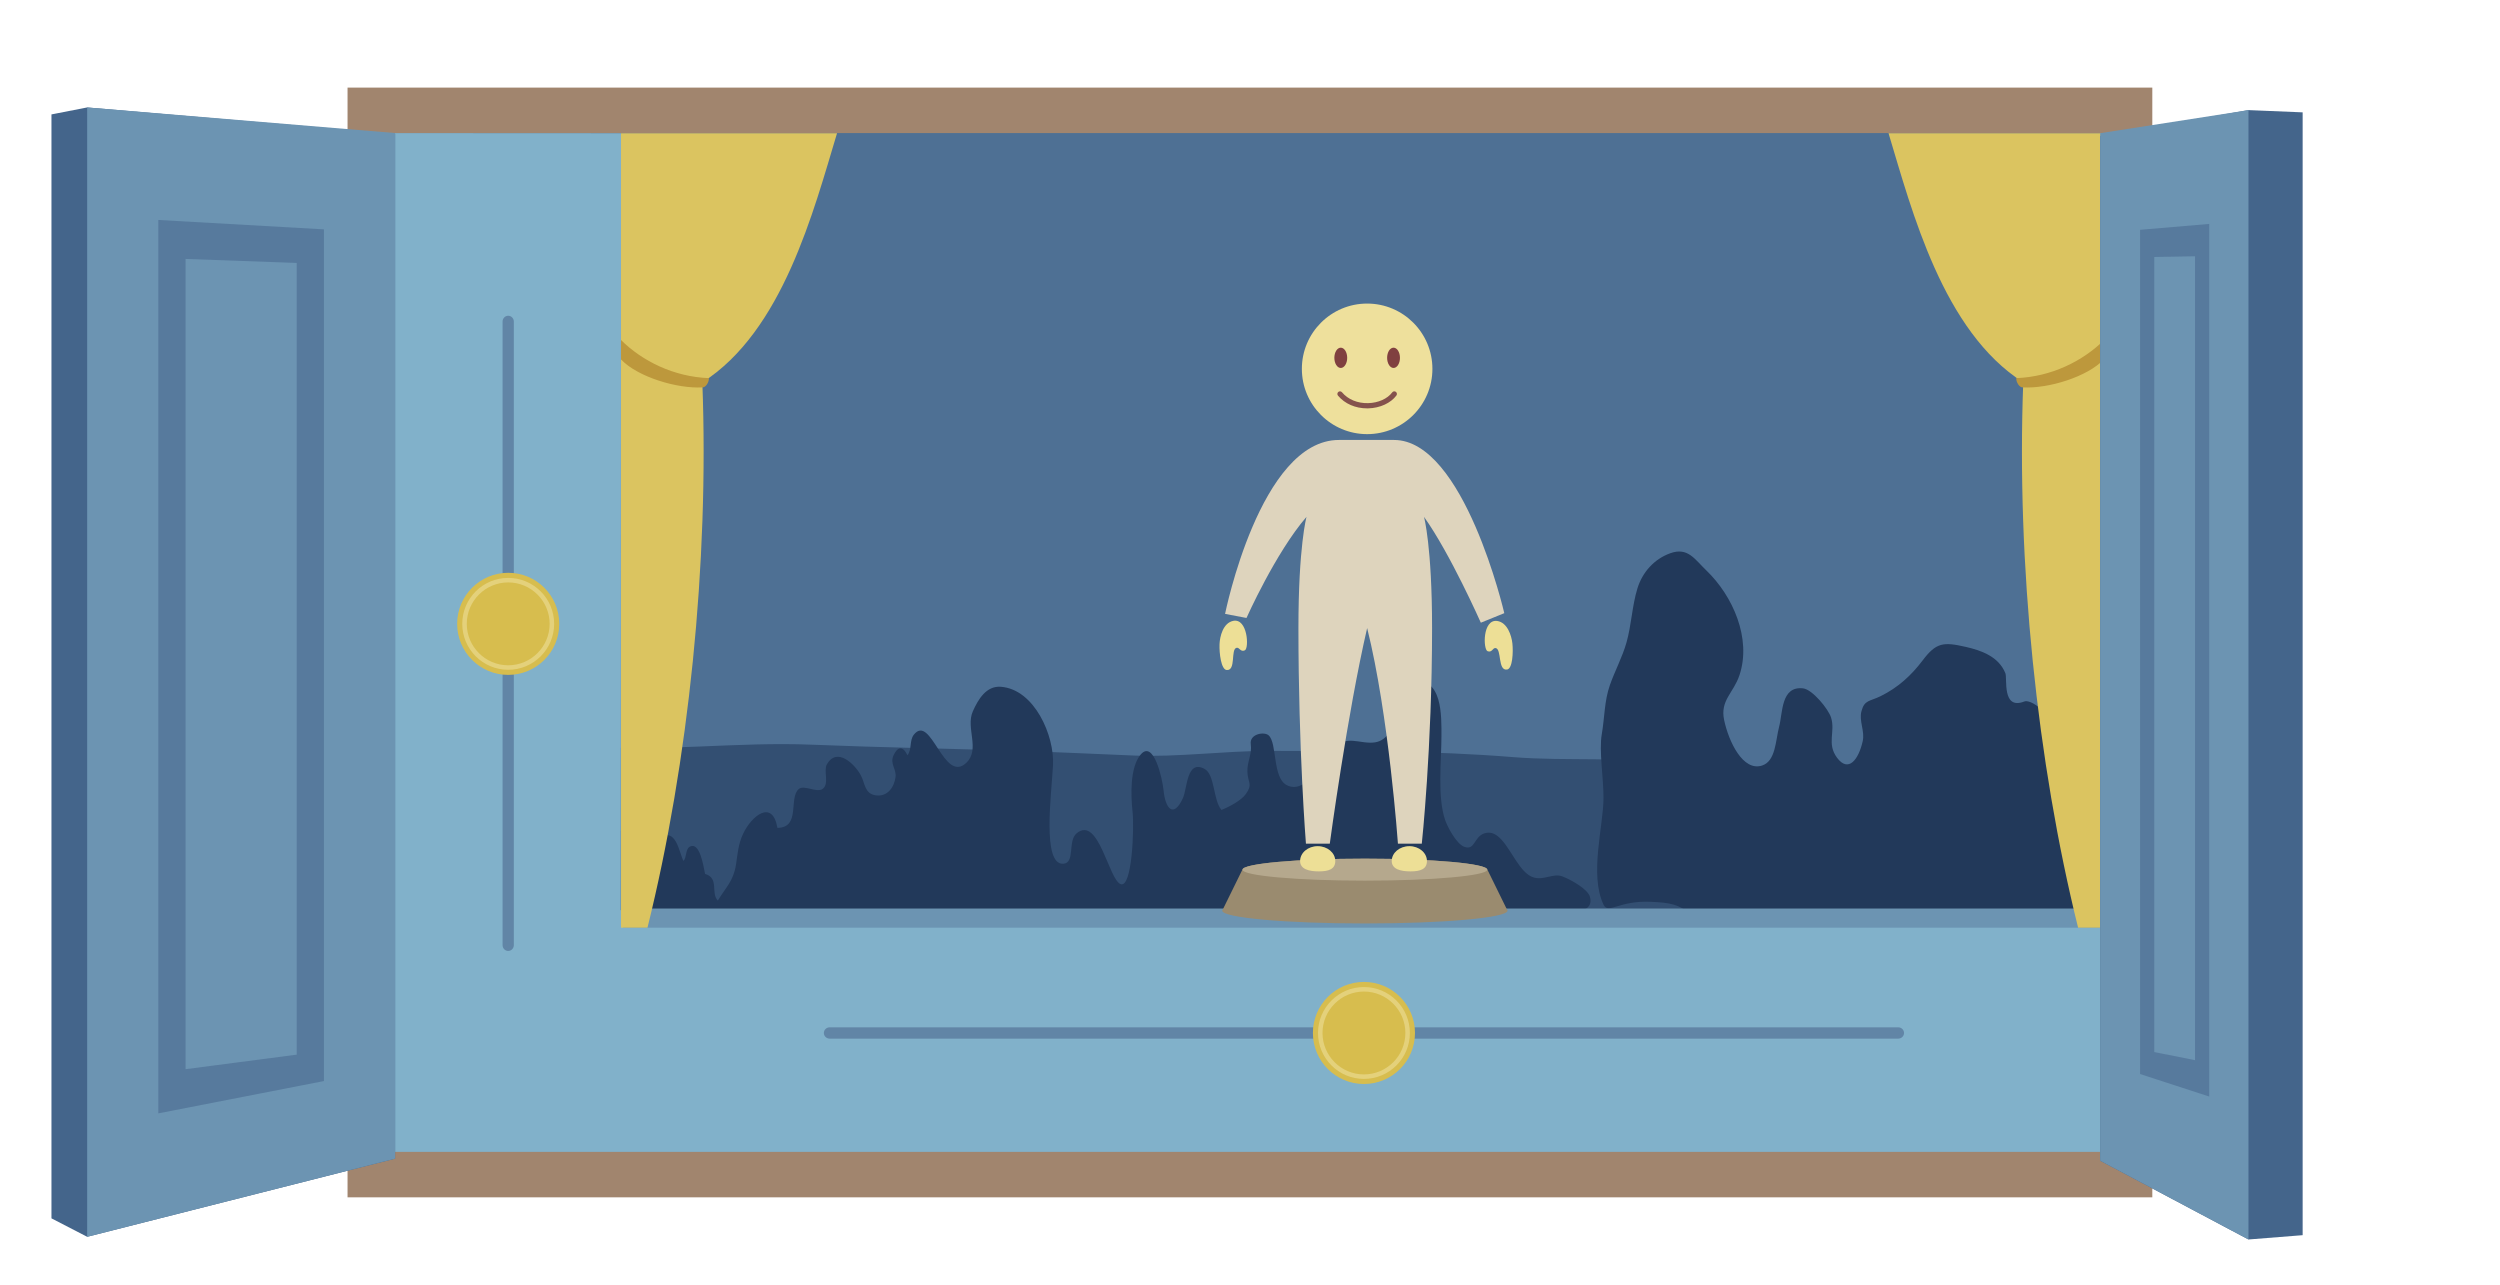 <?xml version="1.0" encoding="utf-8"?>
<!-- Generator: Adobe Illustrator 15.0.2, SVG Export Plug-In . SVG Version: 6.00 Build 0)  -->
<!DOCTYPE svg PUBLIC "-//W3C//DTD SVG 1.1//EN" "http://www.w3.org/Graphics/SVG/1.1/DTD/svg11.dtd">
<svg version="1.1" id="Layer_2" xmlns="http://www.w3.org/2000/svg" xmlns:xlink="http://www.w3.org/1999/xlink" x="0px" y="0px"
	 width="385.2px" height="198px" viewBox="0 0 385.2 198" enable-background="new 0 0 385.2 198" xml:space="preserve">
<g>
	<rect x="57.833" y="18.489" fill="#4E7094" width="269.767" height="152.022"/>
	<path fill="#334F72" d="M327.6,118.453c-1.894-0.236-4.293,0.085-5.927-0.147c-3.95-0.561-7.896-1.331-11.911-1.676
		c-5.231-0.453-10.72,1.028-15.969,1.19c-5.655,0.174-11.354,0.414-16.961,0.892c-6.497,0.554-11.974,0.232-18.307-0.838
		c-8.278-1.401-17.028-0.542-25.412-1.22c-12.439-1.008-25.173-0.957-37.686-0.957c-6.916,0-13.855,0.991-20.735,0.715
		c-5.866-0.24-11.689-0.521-17.587-0.715c-10.642-0.349-21.373-0.521-31.988-0.955c-11.556-0.474-22.926,1.139-34.514,0.24
		c-7.091-0.55-14.022,0.546-21.097,0.715c-3.728,0.089-8.105,0.944-11.673,2.048v52.767H327.6V118.453z"/>
	<path fill="#22395A" d="M327.6,108.287c-0.634-1.148-1.558-2.026-2.908-2.419c-3.307-0.964-2.985,5.979-3.615,7.866
		c-0.396,1.189-1.468,3.179-2.808,3.574c-1.564,0.46-1.7-1.146-2.066-2.629c-0.299-1.22-0.118-2.99-0.612-4.11
		c-0.465-1.061-2.75-2.848-3.698-2.479c-3.466,1.35-2.58-3.554-2.904-4.356c-1.028-2.558-3.668-3.503-6.065-4.052
		c-3.505-0.807-4.604-0.683-6.679,2.068c-1.769,2.346-3.832,4.215-6.486,5.517c-1.679,0.825-2.485,0.549-2.95,2.33
		c-0.396,1.5,0.548,3.046,0.197,4.607c-0.621,2.782-2.179,4.917-3.944,2.562c-1.639-2.179-0.236-4.006-0.932-6.204
		c-0.422-1.34-2.878-4.33-4.307-4.498c-3.413-0.4-3.13,3.746-3.688,5.876c-0.57,2.173-0.518,5.308-2.616,6.008
		c-2.953,0.983-5.164-3.678-5.865-7.007c-0.641-3.041,1.437-4.134,2.364-6.91c1.884-5.644-1.014-12.214-5.118-16.151
		c-1.787-1.713-2.827-3.605-5.529-2.642c-2.494,0.891-4.308,2.921-5.08,5.433c-0.816,2.649-0.919,5.626-1.679,8.318
		c-0.645,2.276-1.783,4.36-2.56,6.568c-0.866,2.469-0.805,4.994-1.248,7.551c-0.445,2.561,0.264,6.688,0.264,9.82
		c0,4.333-2.207,11.801,0,16.455c0.738,1.546,2.296-0.658,7.28-0.433c2.91,0.133,4.408,0.299,6.562,2.281
		c1.83,1.687,1.713,3.879,3.189,5.327c1.41,1.382,4.921,1.609,6.796,1.885c2.768,0.409,4.299-0.211,6.879-0.89
		c2.32-0.61,4.782-1.091,7.215-1.199c1.287-0.059,3.01-0.267,4.271,0c1.831,0.386,1.081,0.419,2.033,1.521
		c3.712,4.294,8.325,2.639,13.471,1.069c5.916-1.806,11.95-0.177,17.743-1.577c2.758-0.666,4.122,0.041,5.094-2.727V108.287z"/>
	<path fill="#44658B" d="M231.982,142.295c-9.634,1.071-19.468,3.014-29.24,3.868c-20.866,1.829-41.788,4.163-62.667,6.521
		c-19.408,2.189-38.919,3.37-58.288,5.847c-7.91,1.012-15.98,3.319-23.954,3.519v8.462h167.945c1.175-1.051,2.278-3.252,3.174-4.395
		c1.294-1.646,2.687-3.236,3.979-4.869c2.54-3.214,3.576-7.117,5.936-10.338c1.716-2.351,6.949-6.873,7.009-9.837
		C241.269,140.87,236.536,141.79,231.982,142.295z"/>
	<path fill="#22395A" d="M233.603,132.625c-1.473-2.206-2.775-4.881-4.859-4.232c-1.687,0.526-1.438,2.728-3.161,2.07
		c-1.167-0.448-2.542-3.015-2.919-4.123c-1.216-3.558-0.565-9.161-0.565-12.915c0-2.989,0.219-9.338-4.615-8.428
		c-3.048,0.572-1.554,4.355-2.585,6.449c-1.551,3.16-2.829,3.24-5.663,2.783c-2.257-0.361-3.696,0.277-4.877,2.223
		c-0.895,1.471-3.303,5.941-6.08,4.53c-2.257-1.146-1.45-6.488-2.818-7.688c-0.685-0.603-2.954-0.208-2.742,1.358
		c0.218,1.615-0.58,2.696-0.52,4.27c0.066,1.744,0.869,1.853-0.237,3.42c-0.705,1.006-2.657,2.03-3.762,2.453
		c-1.293-1.529-0.991-5.441-2.591-6.314c-2.792-1.521-2.656,3.006-3.348,4.504c-1.456,3.149-2.704,1.604-2.98-1.206
		c-0.185-1.879-1.538-7.814-3.508-5.534c-1.677,1.939-1.55,6.248-1.267,8.852c0.268,2.462-0.062,11.722-1.816,11.138
		c-1.854-0.618-3.401-10.652-6.798-7.841c-1.417,1.172-0.189,4.577-2.066,4.692c-3.29,0.199-1.816-10.725-1.576-15.167
		c0.244-4.552-2.851-11.718-8.052-12.1c-2.227-0.163-3.479,1.925-4.308,3.8c-1.126,2.552,1.184,5.83-1.001,7.916
		c-3.475,3.319-5.438-7.67-8.085-4.331c-0.706,0.889-0.266,2.271-0.983,3.165c-0.715-1.491-1.531-1.339-2.152,0.028
		c-0.595,1.31,0.484,2.084,0.315,3.342c-0.207,1.532-1.221,3.068-3.045,2.808c-1.726-0.248-1.653-1.85-2.281-3.046
		c-0.898-1.715-3.692-4.491-5.257-1.717c-0.548,0.973,0.406,2.933-0.615,3.749c-0.891,0.712-2.88-0.665-3.705,0.038
		c-1.62,1.38,0.343,5.938-3.294,5.991c-0.766-4.468-3.985-1.871-5.294,0.919c-0.735,1.567-0.839,3.048-1.085,4.701
		c-0.373,2.511-1.515,3.475-2.805,5.574c-1.136-1.12,0.262-3.468-1.964-4.098c-0.289-1.49-0.843-4.857-2.273-4.244
		c-0.799,0.341-0.523,1.741-1.064,2.232c-0.689-1.34-1.125-5.332-3.767-3.48c-1.549,1.083-0.383,4.88-2.775,3.464
		c0.293-1.787-0.905-3.93-2.832-4.516c-2.804-0.854-2.992,1.413-4.309,3.299c-0.597,0.855-1.912,1.643-2.348,2.521
		c-0.491,0.986-0.108,1.799-0.432,2.794c-0.633,1.947-2.433,4.478-3.819,2.027c-0.38-0.675,0.485-2.781-0.545-3.254
		c-1.57-0.725-2.555,1.552-2.6,2.296c-0.098,1.573,0.438,5.805-1.543,5.6c-1.673-0.175-0.688-3.828-0.482-5.295
		c0.399-2.834-0.052-5.839-0.052-8.793c0-1.86,0.337-7.097-1.599-7.985c-0.954-0.437-3.183,0.923-3.627,1.666
		c-0.769,1.286,0.147,3.411,0.39,4.741c0.293,1.615,0.514,8.709-2.59,5.906c-1.886-1.705,0.045-5.19-1.07-7.24
		c-0.42-0.771-1.445-2.041-2.496-1.59c-0.923,0.396-0.225,1.692-0.938,2.354c-1.661,1.543-0.502,0.012-2.083-0.132
		c-0.328-0.028-2.43,0.397-2.56,0.342c-1.756-0.761-1.175-3.56-2.762-4.839c-1.082-0.873-1.94-1.117-2.625-0.928v26.558
		c0.109,0.02,0.221,0.029,0.338,0.02c1.061-0.08,1.479-1.474,2.529-1.831c1.259-0.432,2.874,0.333,4.059,0.512
		c3.877,0.585,7.944-4.23,12.111-1.456c0.812,0.54,0.454,1.447,1.572,2.018c0.917,0.469,2.017-0.007,2.983,0.249
		c2.076,0.547,2.965,1.587,5.371,0.962c1.07-0.276,2.05-1.267,3.06-1.483c1.075-0.229,1.981,0.278,3.027,0.231
		c1.834-0.087,4.062-0.708,5.828-1.084c5.927-1.257,11.358-2.267,17.481-0.772c2.412,0.588,5.313,2.861,7.543,1.981
		c0.498-0.195,1.259-1.717,2.337-2.107c0.976-0.354,2.475-0.552,3.534-0.326c3.272,0.695,5.783,3.646,9.189,4.39
		c2.524,0.553,5.168,0.097,7.546-0.266c2.773-0.422,3.421-1.895,5.834-3.153c2.95-1.537,4.132-0.679,7.227-0.254
		c2.686,0.365,8.343,0.497,10.707-0.766c0.772-0.414,0.967-1.341,1.817-1.772c1.475-0.751,4.01-0.511,5.652-0.446
		c6.668,0.268,12.802,1.466,19.639,0.241c3.26-0.587,6.263-1.941,9.588-2.324c4.509-0.518,9.268,0.055,13.793,0.255
		c3.013,0.132,6.131,0.164,9.146,0c3.691-0.204,7.398-0.043,11.086-0.346c1.713-0.14,4.78-0.043,4.156-2.422
		c-0.333-1.272-3.153-2.771-4.299-3.188c-1.35-0.488-2.731,0.597-4.295,0.2C235.302,134.948,234.425,133.86,233.603,132.625z"/>
</g>
<g>
	<g>
		<g>
			<g>
				<polygon fill="#81B1CA" points="60.842,177.832 60.551,20.501 95.685,20.521 95.651,177.832 				"/>
				<rect x="61.191" y="140.246" fill="#81B1CA" width="263.622" height="37.76"/>
				<g>
					<g>
						<path fill="#6185A6" d="M78.304,146.523c-0.477,0-0.868-0.403-0.868-0.899V49.55c0-0.496,0.391-0.9,0.868-0.9
							s0.867,0.405,0.867,0.9v96.074C79.171,146.118,78.781,146.523,78.304,146.523z"/>
					</g>
					<g>
						<circle fill="#D7BD4E" cx="78.304" cy="96.122" r="7.866"/>
						<path fill="#E4D17B" d="M71.225,96.122c0-3.903,3.175-7.078,7.079-7.078c3.904,0,7.079,3.174,7.079,7.078
							c0,3.903-3.176,7.079-7.079,7.079C74.401,103.2,71.225,100.025,71.225,96.122z M84.688,96.122c0-3.52-2.863-6.383-6.384-6.383
							c-3.52,0-6.383,2.865-6.383,6.383c0,3.521,2.863,6.387,6.383,6.387C81.824,102.507,84.688,99.643,84.688,96.122z"/>
					</g>
				</g>
				<rect x="96.004" y="139.986" fill="#6C94B2" width="228.809" height="2.949"/>
			</g>
		</g>
		<g>
			<g>
				<g>
					<path fill="#DBC460" d="M95.685,142.938V20.521h33.287c-3.619,11.999-8.378,30.525-20.756,38.396
						c1.059,27.911-2.144,58.632-8.453,84.021H95.685z"/>
					<path fill="#DBC460" d="M324.268,142.938V20.521h-33.286c3.621,11.999,8.382,30.525,20.761,38.396
						c-1.061,27.911,2.145,58.632,8.451,84.021H324.268z"/>
					<path fill="#BD983C" d="M95.685,52.388c3.276,3.253,8.147,5.676,13.552,5.874c0,0.68-0.517,1.447-0.995,1.427
						c-3.952,0.228-10.038-1.631-12.557-4.309V52.388z"/>
					<path fill="#BD983C" d="M324.202,52.388c-3.273,3.253-8.146,5.676-13.547,5.874c0,0.68,0.514,1.447,0.992,1.427
						c3.949,0.228,9.992-1.631,12.51-4.309L324.202,52.388z"/>
				</g>
			</g>
		</g>
		<g>
			<g>
				<path fill="#6185A6" d="M293.374,159.161c0,0.479-0.403,0.874-0.899,0.874H127.838c-0.495,0-0.9-0.395-0.9-0.874
					s0.405-0.874,0.9-0.874h164.636C292.97,158.287,293.374,158.682,293.374,159.161z"/>
			</g>
			<g>
				<path fill="#D7BD4E" d="M210.155,151.295c4.348,0,7.866,3.521,7.866,7.863c0,4.344-3.521,7.865-7.866,7.865
					c-4.345,0-7.863-3.521-7.863-7.865C202.292,154.818,205.81,151.295,210.155,151.295z"/>
				<path fill="#E4D17B" d="M210.155,166.239c-3.9,0-7.078-3.175-7.078-7.078c0-3.9,3.178-7.08,7.078-7.08
					c3.906,0,7.079,3.18,7.079,7.08C217.234,163.064,214.061,166.239,210.155,166.239z M210.155,152.777
					c-3.519,0-6.383,2.863-6.383,6.384c0,3.522,2.864,6.386,6.383,6.386c3.52,0,6.385-2.863,6.385-6.386
					C216.54,155.643,213.674,152.777,210.155,152.777z"/>
			</g>
		</g>
		<g>
			<g>
				<g>
					<path fill="#DED4BD" d="M188.759,94.587c0,0,5.394-26.798,17.542-26.798c1.443,0,7.093,0,8.492,0
						c10.806,0,16.988,26.687,16.988,26.687l-3.615,1.47c0,0-4.729-10.68-8.756-16.31c0,0,1.244,4.51,1.244,17.155
						c0,18.493-1.585,33.203-1.585,33.203h-3.676c0,0-1.397-19.846-4.743-33.22c-3.064,13.205-5.757,33.22-5.757,33.22h-3.675
						c0,0-1.157-14.426-1.157-33.203c0-12.645,1.246-17.155,1.246-17.155c-4.774,5.53-9.248,15.58-9.248,15.58L188.759,94.587z"/>
					<g>
						<path fill="#9A8B6F" d="M232.2,140.154l-3.021-6.158h-0.017c0-0.936-8.447-1.694-18.863-1.694s-18.854,0.761-18.857,1.694
							h-0.017l-3.025,6.158c-0.046,0.056-0.076,0.107-0.076,0.162c0,1.091,9.84,1.974,21.975,1.974
							c12.139,0,21.979-0.883,21.979-1.974C232.279,140.266,232.249,140.209,232.2,140.154z"/>
						<path fill="#B5A88D" d="M229.163,134.002c0,0.93-8.445,1.688-18.863,1.688c-10.416,0-18.857-0.76-18.857-1.688
							c0-0.939,8.441-1.699,18.857-1.699C220.717,132.303,229.163,133.062,229.163,134.002z"/>
					</g>
					<path fill="#EDDF96" d="M219.863,132.664c0,1.27-1.032,1.6-2.532,1.6c-1.498,0-2.894-0.33-2.894-1.6
						c0-1.266,1.22-2.289,2.718-2.289C218.652,130.375,219.863,131.398,219.863,132.664z"/>
					<path fill="#EDDF96" d="M205.741,132.664c0,1.27-1.037,1.6-2.535,1.6c-1.492,0-2.886-0.33-2.886-1.6
						c0-1.266,1.216-2.289,2.709-2.289C204.527,130.375,205.741,131.398,205.741,132.664z"/>
					<g>
						<path fill="#EDDF96" d="M233.028,99.125c0.146,1.361,0.033,3.9-0.814,4.037c-1.477,0.236-0.803-3.174-1.772-3.312
							c-0.444-0.061-0.541,0.754-1.235,0.487c-0.703-0.272-0.789-4.968,1.478-4.658C232.254,95.9,232.897,97.932,233.028,99.125z"/>
					</g>
					<g>
						<path fill="#EDDF96" d="M187.905,99.27c-0.053,1.367,0.243,3.892,1.098,3.964c1.49,0.132,0.576-3.221,1.536-3.426
							c0.436-0.097,0.591,0.711,1.266,0.395c0.682-0.319,0.431-5.011-1.804-4.539C188.445,95.997,187.95,98.071,187.905,99.27z"/>
					</g>
					<g>
						<path fill="#EEE09C" d="M220.706,56.835c0,5.553-4.504,10.056-10.055,10.056c-5.555,0-10.059-4.503-10.059-10.056
							c0-5.558,4.504-10.061,10.059-10.061C216.202,46.775,220.706,51.278,220.706,56.835z"/>
						<path fill="#85524D" d="M210.647,62.922c-1.812,0-3.441-0.708-4.493-1.965c-0.141-0.17-0.118-0.423,0.052-0.566
							c0.168-0.144,0.422-0.12,0.565,0.05c0.931,1.109,2.408,1.722,4.046,1.674c1.549-0.04,2.965-0.675,3.697-1.658
							c0.134-0.177,0.385-0.214,0.562-0.079c0.178,0.132,0.215,0.385,0.082,0.563c-0.877,1.172-2.531,1.931-4.322,1.98
							C210.776,62.922,210.711,62.922,210.647,62.922z"/>
						<g>
							<path fill="#804040" d="M215.706,55.134c0,0.862-0.445,1.562-0.988,1.562c-0.547,0-0.99-0.699-0.99-1.562
								c0-0.866,0.441-1.564,0.99-1.564C215.26,53.57,215.706,54.268,215.706,55.134z"/>
							<path fill="#804040" d="M207.575,55.134c0,0.862-0.443,1.562-0.99,1.562c-0.545,0-0.988-0.699-0.988-1.562
								c0-0.866,0.443-1.564,0.988-1.564C207.131,53.57,207.575,54.268,207.575,55.134z"/>
						</g>
					</g>
				</g>
			</g>
		</g>
	</g>
	<path fill="#A1856E" d="M324.625,20.501v156.981H60.551V20.501H324.625 M331.627,13.5H53.55v170.984h278.078V13.5L331.627,13.5z"/>
	<g>
		<g>
			<polygon fill="#44658B" points="354.792,190.316 346.444,190.979 323.592,178.843 323.592,20.952 346.444,16.965 354.792,17.311 
							"/>
			<polygon fill="#6C94B2" points="323.592,178.843 346.444,190.979 346.444,16.965 323.592,20.521 			"/>
			<polygon fill="#577A9D" points="329.739,165.486 340.399,168.956 340.399,34.502 329.739,35.408 			"/>
			<polygon fill="#6C94B2" points="331.932,162.102 338.208,163.354 338.208,39.489 331.932,39.597 			"/>
		</g>
		<g>
			<polygon fill="#44658B" points="7.929,187.723 13.432,190.566 60.879,178.525 60.879,20.637 13.432,16.555 7.929,17.628 			"/>
			<polygon fill="#6C94B2" points="60.879,178.525 13.432,190.566 13.432,16.555 60.879,20.501 			"/>
			<polygon fill="#577A9D" points="49.913,166.568 24.396,171.549 24.396,33.892 49.913,35.339 			"/>
			<polygon fill="#6C94B2" points="45.716,162.499 28.593,164.739 28.593,39.899 45.716,40.514 			"/>
		</g>
	</g>
</g>
</svg>
